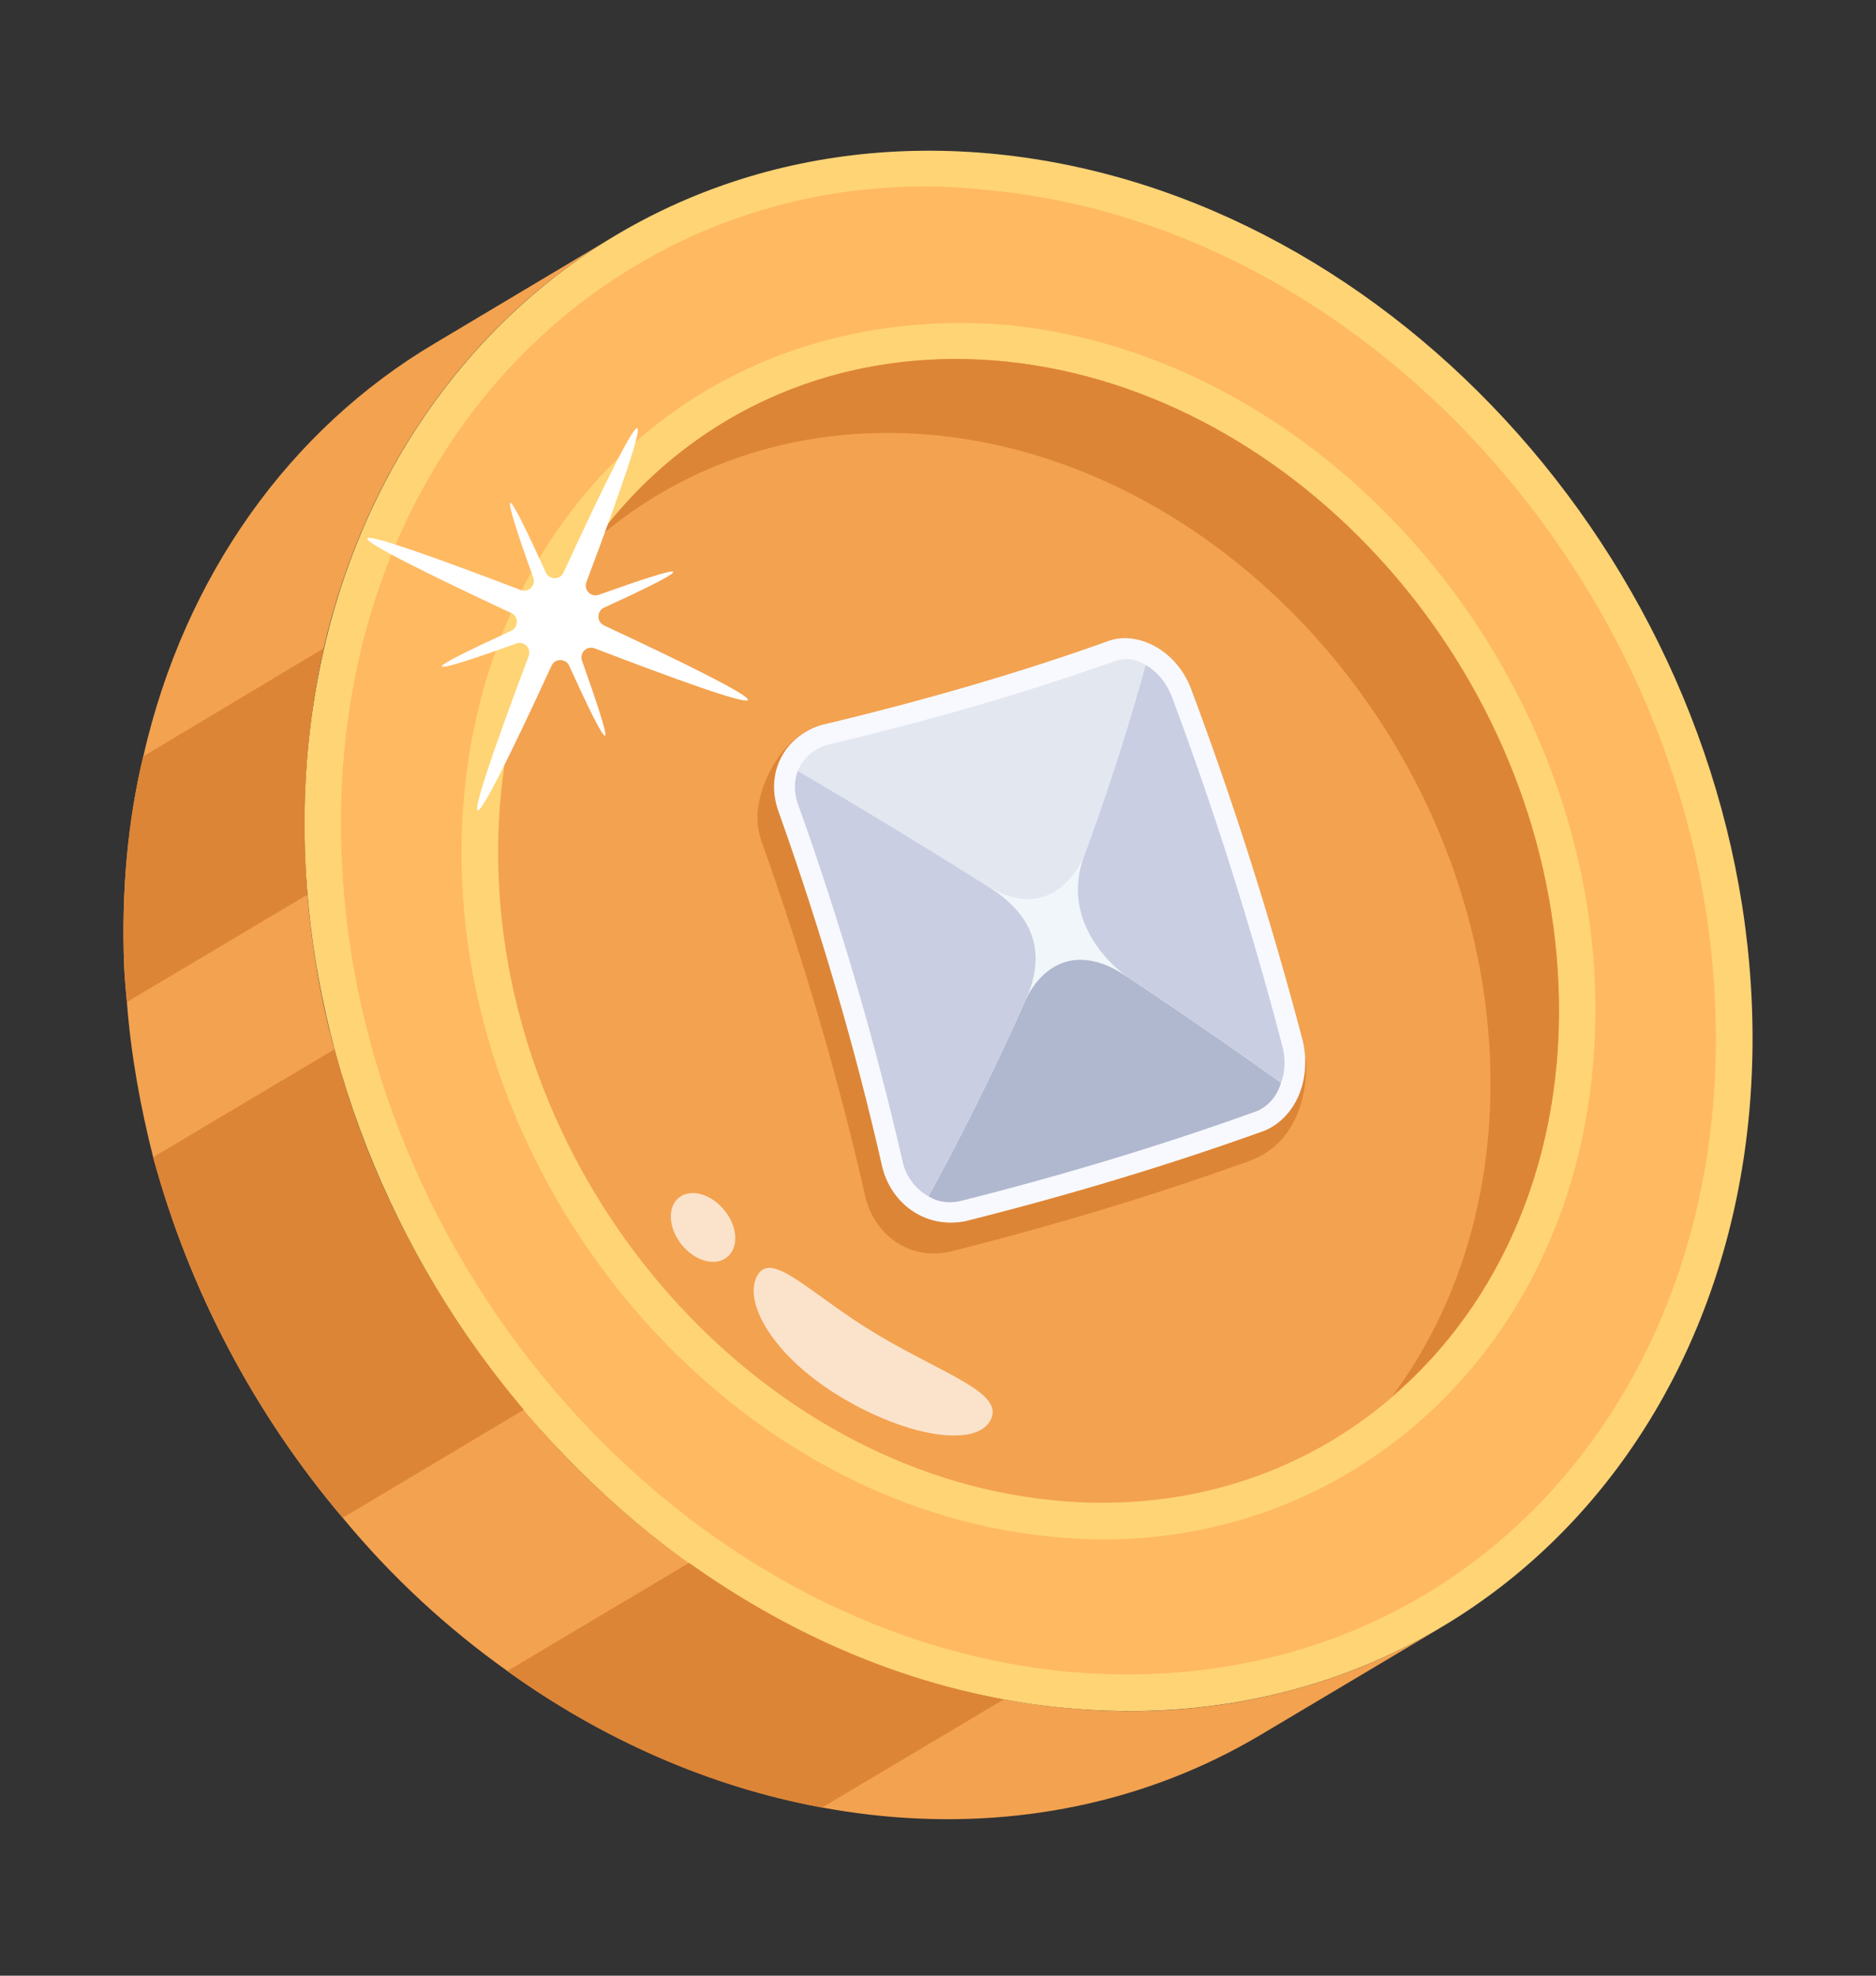 <svg width="19" height="20" viewBox="0 0 19 20" fill="none" xmlns="http://www.w3.org/2000/svg">
<rect x="0" y="0" width="19" height="20" fill="#333333" stroke="none"/>
<path d="M14.604 16.47C13.502 17.124 12.174 17.436 10.739 17.285C10.546 17.265 10.359 17.238 10.165 17.204C9.024 16.994 7.94 16.506 6.979 15.821C6.365 15.384 5.795 14.864 5.305 14.271C4.42 13.226 3.742 11.976 3.388 10.623C3.245 10.113 3.16 9.591 3.112 9.057C3.101 8.934 3.096 8.804 3.091 8.68C3.063 7.939 3.125 7.229 3.278 6.564C3.702 4.733 4.772 3.249 6.237 2.382L4.403 3.476C2.938 4.343 1.868 5.827 1.451 7.657C1.291 8.323 1.229 9.033 1.257 9.774C1.262 9.898 1.274 10.021 1.285 10.144C1.326 10.679 1.422 11.204 1.551 11.714C1.92 13.075 2.586 14.32 3.471 15.365C3.961 15.958 4.524 16.479 5.139 16.916C7.447 18.577 10.423 18.953 12.763 17.565L14.604 16.47Z" fill="#F3A250"/>
<path d="M17.743 10.172C17.569 5.83 14.151 1.976 10.101 1.561C6.059 1.152 2.918 4.344 3.091 8.68C3.265 13.023 6.69 16.877 10.739 17.285C14.781 17.7 17.916 14.515 17.743 10.172Z" fill="#FFD475"/>
<path d="M10.062 1.93C6.471 1.502 3.287 4.378 3.46 8.665C3.624 12.824 6.906 16.529 10.775 16.919C14.707 17.294 17.534 14.215 17.372 10.19C17.209 6.031 13.926 2.326 10.062 1.93ZM10.611 15.552C7.476 15.236 4.816 12.248 4.679 8.897C4.55 5.579 6.896 3.006 10.226 3.292C13.361 3.614 16.016 6.606 16.153 9.958C16.291 13.487 13.658 15.891 10.611 15.552Z" fill="#FFB961"/>
<path d="M15.784 9.973C15.655 6.79 13.148 3.966 10.189 3.66C7.223 3.362 4.921 5.697 5.05 8.88C5.179 12.063 7.685 14.887 10.652 15.186C13.611 15.491 15.912 13.149 15.784 9.973Z" fill="#F3A250"/>
<path d="M15.784 9.973C15.655 6.789 13.148 3.965 10.189 3.66C8.464 3.485 6.959 4.203 6.039 5.461C6.943 4.677 8.151 4.274 9.496 4.408C12.455 4.713 14.962 7.537 15.091 10.721C15.142 12.045 14.775 13.227 14.102 14.132C15.2 13.197 15.857 11.708 15.784 9.973ZM10.165 17.204C9.024 16.993 7.94 16.506 6.979 15.821L5.138 16.916C6.099 17.607 7.183 18.088 8.325 18.298L10.165 17.204ZM5.305 14.271C4.42 13.226 3.742 11.976 3.388 10.622L1.551 11.714C1.92 13.074 2.586 14.32 3.471 15.365L5.305 14.271Z" fill="#DD8536"/>
<path d="M3.278 6.563L1.451 7.657C1.291 8.323 1.229 9.033 1.257 9.774C1.262 9.898 1.274 10.021 1.285 10.144L3.112 9.057C3.101 8.934 3.096 8.804 3.091 8.68C3.063 7.939 3.125 7.229 3.278 6.563Z" fill="#DD8536"/>
<path d="M5.586 6.739C5.621 6.662 5.73 6.663 5.765 6.74C5.945 7.136 6.1 7.458 6.128 7.447C6.153 7.437 6.04 7.098 5.895 6.689C5.866 6.61 5.943 6.533 6.022 6.563C6.821 6.869 7.554 7.135 7.575 7.086C7.595 7.038 6.893 6.693 6.117 6.331C6.041 6.295 6.042 6.186 6.118 6.151C6.51 5.972 6.829 5.817 6.818 5.789C6.808 5.764 6.471 5.876 6.065 6.021C5.986 6.05 5.909 5.972 5.939 5.893C6.713 3.838 6.617 3.823 5.707 5.797C5.672 5.873 5.563 5.872 5.528 5.795C5.349 5.402 5.194 5.08 5.169 5.09C5.142 5.101 5.254 5.441 5.401 5.847C5.43 5.926 5.353 6.003 5.274 5.973C4.477 5.668 3.74 5.403 3.72 5.45C3.699 5.5 4.404 5.844 5.178 6.206C5.254 6.241 5.254 6.35 5.178 6.385C4.785 6.566 4.465 6.721 4.475 6.746C4.486 6.773 4.824 6.661 5.228 6.514C5.307 6.485 5.384 6.563 5.354 6.642C4.589 8.675 4.665 8.739 5.586 6.739Z" fill="white"/>
<g opacity="0.7">
<path d="M8.892 13.514C9.573 13.919 10.178 14.1 10.032 14.377C9.887 14.651 9.208 14.554 8.527 14.149C7.846 13.745 7.522 13.192 7.667 12.918C7.813 12.641 8.211 13.11 8.892 13.514Z" fill="white"/>
</g>
<g opacity="0.7">
<path d="M6.877 12.123C7 12.027 7.207 12.088 7.34 12.256C7.474 12.423 7.483 12.634 7.361 12.729C7.24 12.823 7.035 12.765 6.902 12.598C6.769 12.431 6.757 12.217 6.877 12.123Z" fill="white"/>
</g>
<path d="M7.686 8.137C7.726 7.861 7.936 7.506 8.199 7.387C8.291 7.784 8.063 8.083 7.686 8.137ZM13.227 10.718C13.227 10.718 13.302 11.528 12.641 11.757C11.98 11.985 13.227 10.718 13.227 10.718Z" fill="#DD8536"/>
<path d="M13.005 11.332C12.981 11.425 12.937 11.511 12.873 11.58C12.814 11.655 12.735 11.717 12.641 11.757C11.685 12.101 10.67 12.408 9.609 12.674C9.168 12.761 8.839 12.459 8.762 12.105C8.491 10.912 8.136 9.707 7.72 8.538C7.57 8.138 7.776 7.768 8.144 7.652C9.197 7.401 10.174 7.118 11.059 6.8C11.345 6.696 11.743 6.89 11.893 7.283C12.334 8.458 12.711 9.655 13.024 10.846C13.069 11.042 13.058 11.141 13.005 11.332Z" fill="#DD8536"/>
<path d="M12.81 11.445C11.855 11.789 10.839 12.096 9.778 12.362C9.365 12.444 9.014 12.175 8.931 11.794C8.66 10.601 8.305 9.395 7.889 8.227C7.74 7.829 7.942 7.458 8.313 7.341C9.366 7.09 10.343 6.806 11.228 6.488C11.509 6.386 11.909 6.569 12.062 6.971C12.504 8.147 12.88 9.343 13.194 10.535C13.289 10.951 13.108 11.318 12.81 11.445Z" fill="#F8F9FE"/>
<path d="M9.404 12.111C9.891 11.219 10.32 10.319 10.691 9.412C11.485 9.925 12.246 10.441 12.974 10.961C12.934 11.098 12.844 11.2 12.727 11.249C11.791 11.586 10.792 11.89 9.728 12.158C9.616 12.183 9.504 12.172 9.404 12.111Z" fill="#B0B8CF"/>
<path d="M10.691 9.411C11.048 8.53 11.352 7.637 11.602 6.732C11.71 6.789 11.807 6.9 11.868 7.05C12.299 8.206 12.673 9.386 12.987 10.588C13.022 10.722 13.017 10.851 12.974 10.96C12.246 10.441 11.485 9.925 10.691 9.411Z" fill="#C9CEE2"/>
<path d="M11.603 6.73C11.355 7.636 11.046 8.531 10.692 9.413C9.862 8.873 8.993 8.339 8.079 7.806C8.136 7.672 8.239 7.584 8.376 7.54C9.416 7.295 10.393 7.012 11.298 6.69C11.398 6.656 11.502 6.671 11.603 6.73Z" fill="#E3E7F0"/>
<path d="M8.08 7.805C8.991 8.338 9.86 8.874 10.691 9.411C10.32 10.319 9.891 11.219 9.404 12.111C9.28 12.042 9.173 11.915 9.14 11.751C8.858 10.524 8.505 9.325 8.087 8.154C8.039 8.031 8.04 7.908 8.08 7.805Z" fill="#C9CEE2"/>
<path d="M10.394 10.11C10.394 10.11 10.693 9.399 11.415 9.887C11.415 9.887 10.713 9.416 10.976 8.674C10.976 8.674 10.689 9.398 9.987 8.962C10.462 9.251 10.604 9.628 10.394 10.11Z" fill="#F1F6FA"/>
</svg>
